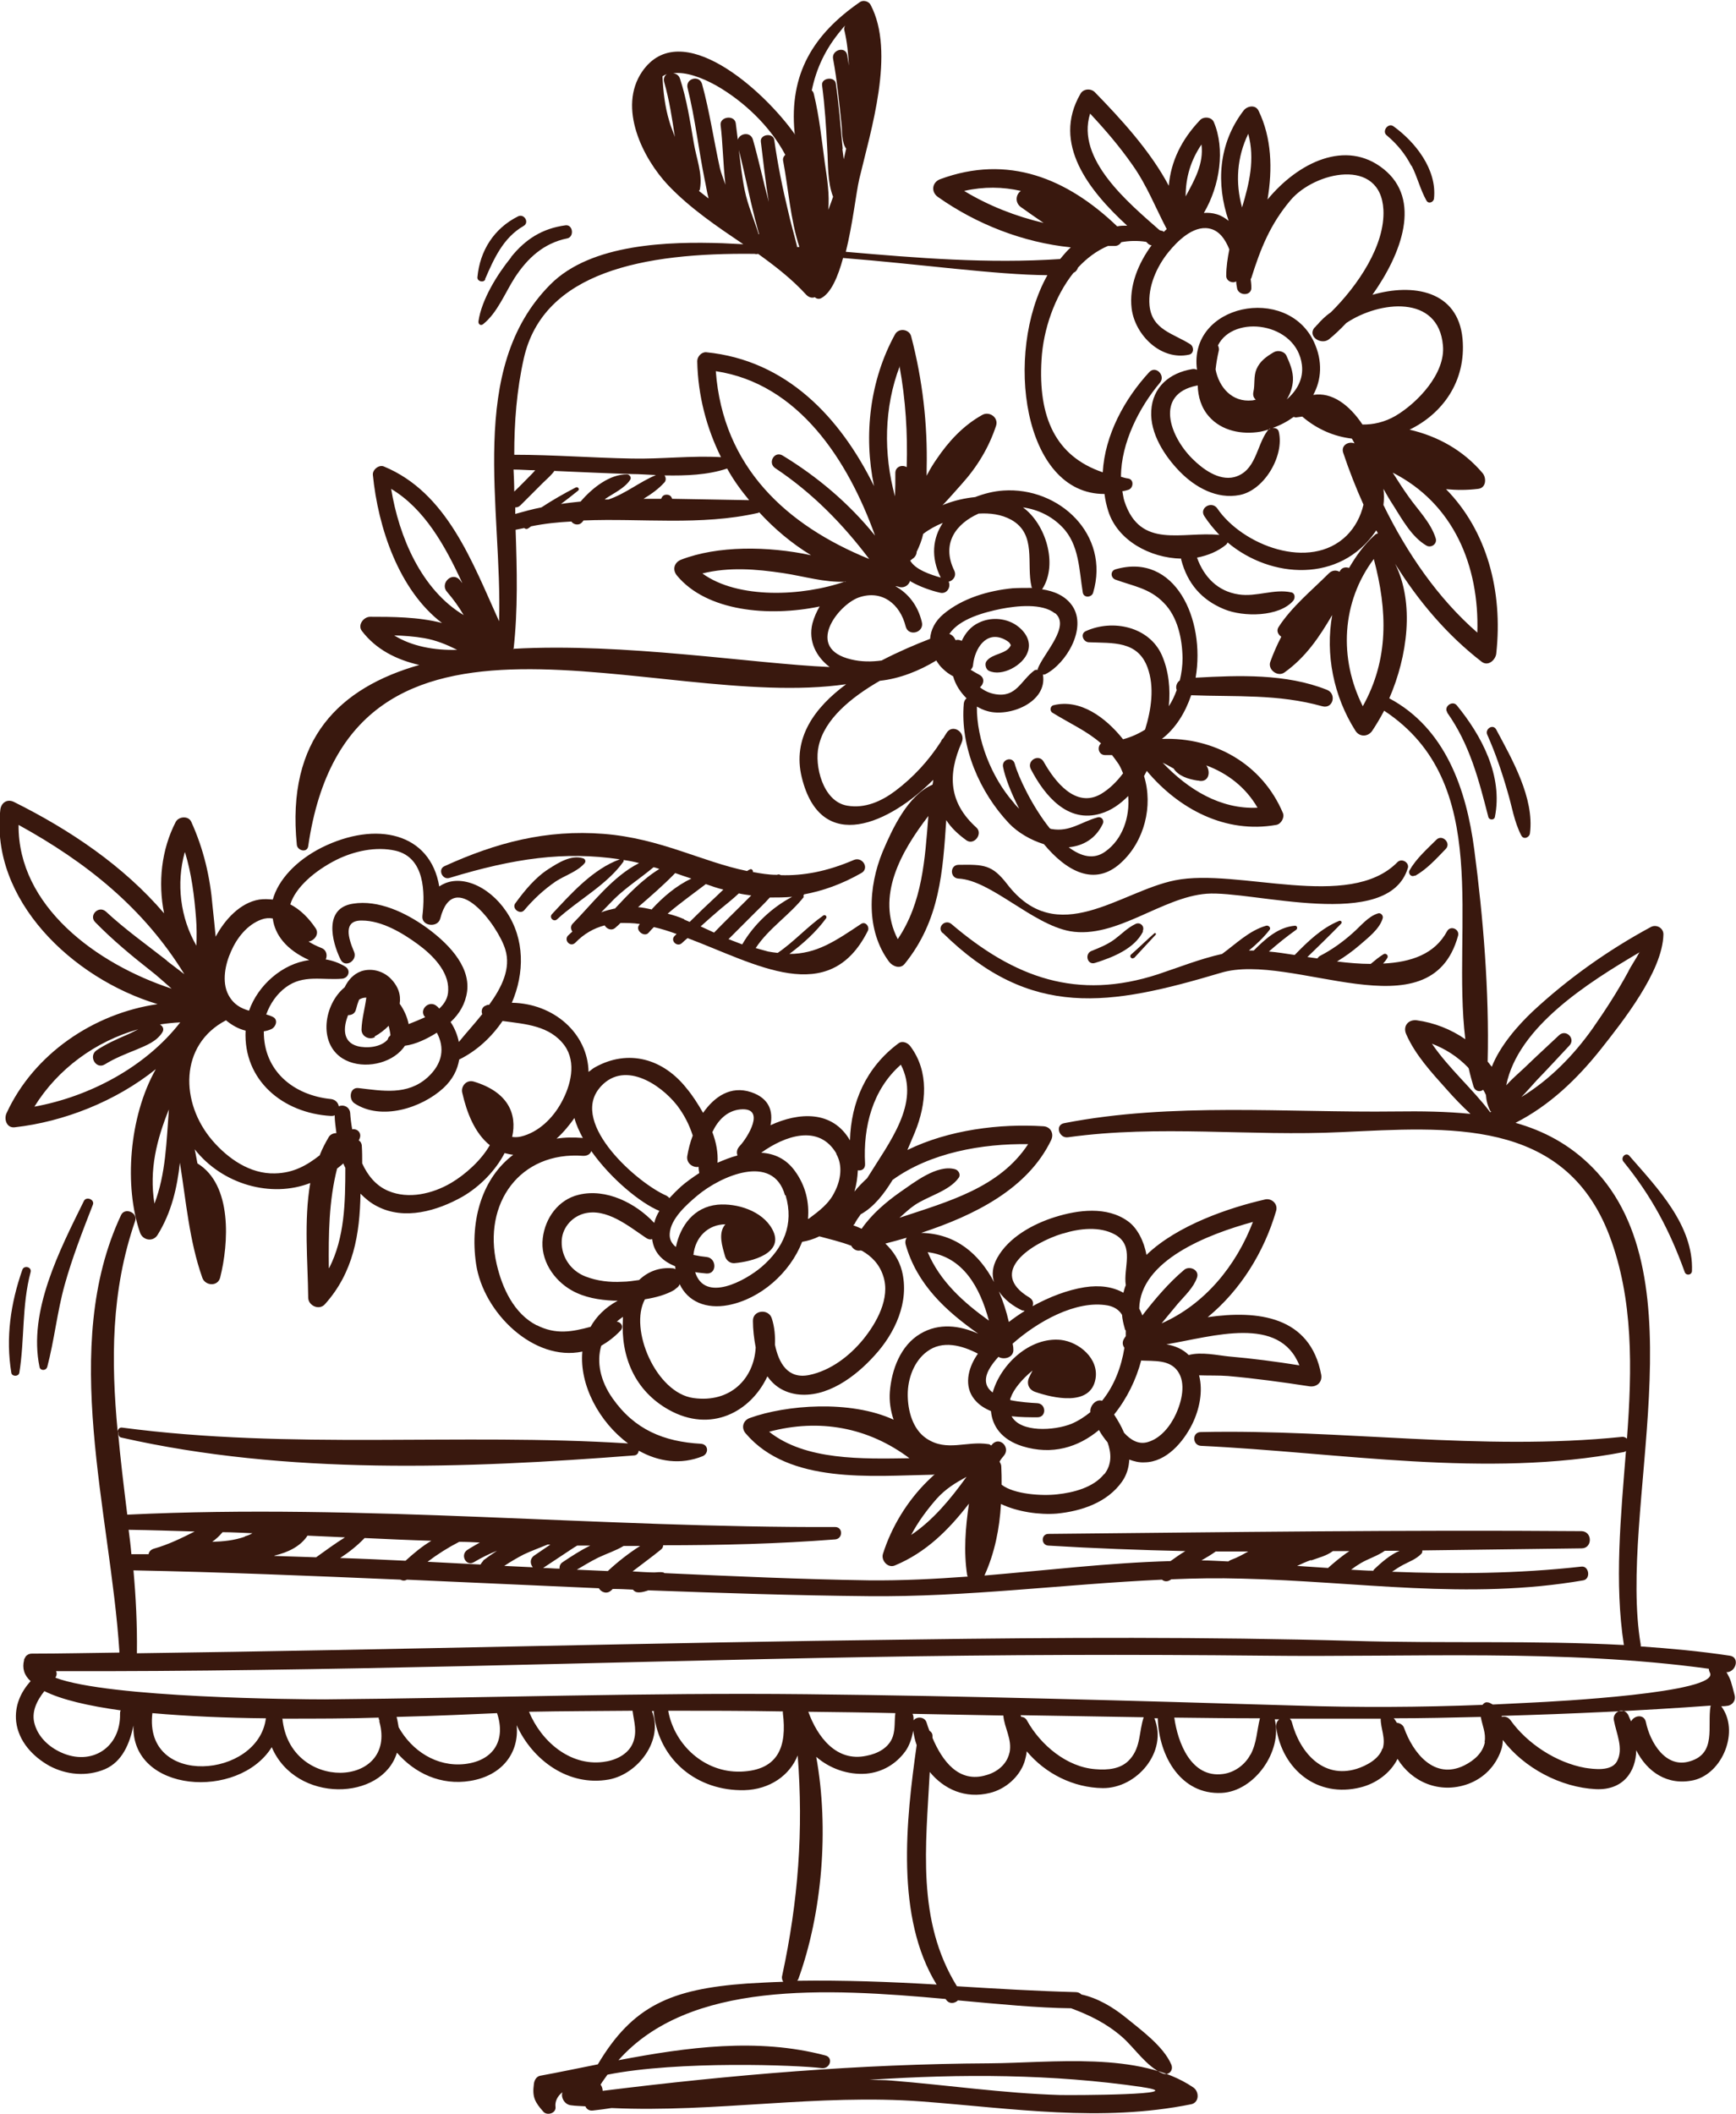 <?xml version="1.0" encoding="UTF-8"?>
<svg id="_Слой_1" data-name="Слой 1" xmlns="http://www.w3.org/2000/svg" viewBox="0 0 50.47 61.46">
  <defs>
    <style>
      .cls-1 {
        fill: #39180e;
        fill-rule: evenodd;
        stroke-width: 0px;
      }
    </style>
  </defs>
  <path class="cls-1" d="m40.93,25.24c.05-.17-.18-.3-.3-.18-1.41,1.44-4.64.16-6.47.53-1.6.32-3.42,2.01-4.88.11-.44-.57-.68-.57-1.41-.56-.26,0-.26.39,0,.4.94.05,2.14,1.33,3.24,1.53,1.34.23,2.66-.99,3.97-1.09,1.33-.1,5.29,1.12,5.85-.75Z"/>
  <path class="cls-1" d="m23.35,26.07s.02-.04.02-.07c.54-.1,1.09-.29,1.67-.62.25-.14.03-.49-.22-.38-.79.34-1.48.46-2.12.44-.03-.02-.07-.03-.11-.01,0,0-.01,0-.02,0-.23,0-.46-.04-.68-.08.01-.05-.04-.1-.08-.08-.03.01-.06.03-.09.05-1.32-.27-2.52-.95-4.17-1.08-1.66-.13-3.12.25-4.63.94-.2.09-.06.41.15.34,1.87-.57,3.34-.78,4.95-.54-.78.28-1.42,1-1.97,1.59-.1.1.05.25.15.15.61-.56,1.45-1,1.93-1.68,0-.01,0-.03,0-.04.15.02.3.05.45.09-.76.38-1.37,1.19-1.93,1.76-.07.07-.06.16-.01.23-.04.04-.09.08-.13.12-.12.14.07.34.21.21.26-.27.55-.43.86-.51.06.11.21.17.32.06.05-.04.1-.09.14-.13.18,0,.37,0,.56.03,0,0-.01.02-.02.03-.12.16.16.37.28.22.05-.06.1-.11.15-.16.22.05.44.12.66.2-.02.02-.04.04-.06.06-.13.13.07.33.21.21.05-.05.11-.1.17-.15,1.99.75,4.11,2.04,5.24-.21.06-.12-.07-.29-.2-.2-.75.5-1.29.87-2.08.87.4-.3.78-.64,1.07-1.04.03-.05-.03-.11-.08-.08-.47.33-.86.77-1.33,1.09,0,0,0,0,0,0-.09-.01-.18-.02-.28-.04-.12-.03-.24-.07-.36-.1.38-.58.98-.95,1.41-1.5Zm-5.48.34c-.13.03-.26.06-.39.11.13-.13.25-.26.38-.39.35-.34.77-.61,1.14-.92.06.01.11.03.17.05-.49.3-.91.74-1.3,1.16Zm1.09.03c-.14-.03-.27-.06-.41-.07.37-.32.74-.64,1.08-.99.15.05.31.11.47.16-.43.2-.82.53-1.15.89Zm.93.28c-.16-.07-.32-.12-.48-.16.35-.3.73-.57,1.11-.86.17.06.34.12.51.16-.07.07-.15.14-.22.21-.26.24-.51.48-.76.73-.05-.02-.11-.05-.16-.07Zm.48.21c.19-.17.39-.35.58-.51.17-.14.36-.29.53-.45.12.03.24.04.36.06-.05.05-.1.1-.16.16-.31.31-.62.61-.92.92-.13-.06-.26-.12-.39-.18Zm1.2.52c-.13-.05-.26-.1-.39-.15.24-.24.48-.48.72-.72.16-.16.33-.32.48-.49.22,0,.43,0,.65-.02-.59.31-1.12.81-1.45,1.38Z"/>
  <path class="cls-1" d="m27.41,27.12c2.56,2.52,4.86,2.12,8.08,1.16,2.08-.63,6.1,1.84,6.9-1.08.05-.19-.22-.31-.32-.13-.36.67-1.05.9-1.86.94.04-.05.09-.1.12-.16.05-.07-.04-.16-.11-.11-.13.08-.25.18-.37.28-.32,0-.65-.03-.98-.07.23-.14.44-.29.65-.47.24-.21.59-.47.68-.79.02-.08-.06-.16-.13-.14-.29.08-.52.38-.74.57-.29.26-.61.49-.96.67-.03.02-.05.04-.07.07-.1-.01-.2-.03-.29-.04.33-.32.66-.64.98-.97.04-.05-.01-.1-.06-.08-.51.21-.91.6-1.29.99-.26-.04-.51-.08-.75-.1.25-.22.51-.43.79-.63.05-.03.04-.12-.03-.12-.49.04-.86.38-1.2.72-.05,0-.1,0-.14,0,.22-.18.43-.38.6-.6.05-.06-.03-.14-.1-.12-.49.14-.87.52-1.28.82-.63.14-1.26.39-1.86.59-2.36.77-4.18.1-6.01-1.46-.18-.15-.43.09-.26.26Z"/>
  <path class="cls-1" d="m41.14,25.46c.34-.19.62-.5.89-.78.17-.17-.1-.44-.27-.27-.27.27-.59.55-.78.89-.05.1.05.21.15.15Z"/>
  <path class="cls-1" d="m50.21,48.61c.27-.02.37-.44.08-.48-.86-.13-1.73-.21-2.59-.27,0-.02,0-.03,0-.05-.67-3.94,1.77-10.66-1.4-13.87-.67-.68-1.43-1.07-2.24-1.3.98-.5,1.78-1.26,2.48-2.14.64-.81,1.8-2.27,1.82-3.34,0-.19-.21-.3-.37-.21-1.24.67-2.41,1.5-3.44,2.46-.41.39-.93.97-1.18,1.6-.04-.05-.08-.1-.12-.15.05-2.03-.13-4.2-.39-6.17-.23-1.75-.84-3.52-2.47-4.39.53-1.22.74-2.77.17-3.91.68,1.09,1.51,2.07,2.52,2.85.19.14.4-.06.42-.24.2-1.83-.28-3.58-1.46-4.78.31.03.62.03.94-.01.23-.03.24-.32.12-.46-.56-.66-1.3-1.07-2.12-1.26.95-.46,1.65-1.4,1.54-2.64-.13-1.41-1.45-1.62-2.62-1.28.85-1.2,1.44-2.77.32-3.66-1.09-.87-2.48-.19-3.37.89.15-.89.12-1.8-.26-2.58-.09-.19-.34-.14-.44,0-.73.96-.8,2.12-.43,3.2-.1-.08-.21-.15-.34-.19-.13-.04-.26-.05-.38-.04.47-.8.62-1.86.29-2.64-.07-.16-.31-.17-.41-.05-.53.56-.84,1.19-.9,1.9-.54-1.02-1.41-1.96-2.15-2.72-.12-.12-.34-.1-.42.05-.84,1.45.26,2.82,1.36,3.83-.1,0-.2,0-.29.02-1.46-1.4-3.18-2.1-5.15-1.37-.23.09-.27.36-.07.51,1.13.8,2.49,1.33,3.87,1.47-.11.1-.21.22-.31.34-2.09.14-4.16-.03-6.23-.21.2-.8.3-1.72.39-2.11.33-1.4,1.06-3.69.33-5.07-.05-.1-.21-.15-.31-.08-1.36.94-2.06,2.09-1.9,3.79,0,.03.01.05.02.07,0,0,0,0,0,0-.92-1.31-3.33-3.46-4.45-1.84-.72,1.05.02,2.53.76,3.31.64.67,1.41,1.19,2.18,1.71-.2-.01-.41-.02-.61-.03-1.53-.05-3.81,0-5,1.2-2.45,2.46-1.39,6.51-1.49,9.79-.78-1.72-1.51-3.74-3.35-4.5-.14-.06-.33.09-.32.24.15,1.54.76,3.36,2.01,4.31-.69-.18-1.46-.18-2.09-.18-.19,0-.37.24-.24.41.41.54,1.01.84,1.67.99-2.31.66-3.87,2.14-3.56,5.23.02.17.3.24.33.04,1.2-8.25,10.07-3.9,15.64-4.71-.92.68-1.57,1.57-1.29,2.71.56,2.28,2.58,1.32,3.82.07,0,.05-.01.1-.02.14-.72.31-1.17,1.29-1.45,1.95-.42,1.02-.49,2.29.19,3.2.1.13.32.22.45.06,1.03-1.27,1.11-2.7,1.21-4.18.14.22.34.41.59.59.22.15.48-.19.29-.37-.8-.72-.85-1.53-.43-2.48.13-.3-.28-.56-.45-.26-.03.05-.06.09-.08.13-.03.03-.06.06-.07.1,0,0,0,0,0,0-.36.56-.8,1.04-1.33,1.44-.4.3-.88.52-1.4.43-.71-.12-.96-1.17-.83-1.73.17-.78.93-1.41,1.78-1.9.57-.06,1.15-.29,1.64-.59.05.08.11.17.19.24.09.09.19.16.3.22.07.25.21.46.39.64-.04.03-.07.08-.08.15-.11,1.27.46,2.58,1.32,3.49.25.26.62.48,1.01.6.65.78,1.47,1.25,2.24.54.68-.62.94-1.65.67-2.52.03-.05.05-.1.08-.15.93,1.11,2.29,1.83,3.76,1.57.14-.02.25-.21.2-.34-.6-1.43-2-2.22-3.52-2.16.41-.32.68-.77.85-1.27,1.3.05,2.52-.04,3.81.32.32.09.43-.37.13-.48-1.18-.47-2.55-.42-3.81-.35.29-1.7-.6-3.65-2.33-3.15-.16.05-.14.25,0,.3.52.19.99.25,1.4.67.41.41.54,1.05.55,1.61,0,.22-.03.44-.08.65-.09.06-.13.18-.09.28-.06.16-.13.32-.23.47.05-.5,0-1.02-.2-1.48-.37-.84-1.44-1.06-2.22-.7-.16.08-.07.31.09.32.7.03,1.42-.05,1.71.73.21.57.11,1.23-.07,1.81-.19.12-.41.22-.64.28-.51-.64-1.25-1.18-2.02-.99-.1.02-.12.17-.03.22.52.32,1,.53,1.41.89-.12.1-.08.33.11.34.07,0,.14,0,.21,0,.06.08.13.17.19.26.05.08.09.17.13.27-.18.24-.39.45-.64.6-.74.43-1.35-.37-1.67-.94-.14-.24-.5-.03-.37.22.4.77,1.07,1.58,2.03,1.29.31-.09.57-.28.8-.51.05.61-.16,1.25-.66,1.61-.34.25-.71.15-1.07-.12.41-.04.78-.24.99-.68.05-.1-.03-.22-.15-.19-.47.13-.81.43-1.33.34-.02,0-.04-.01-.06-.02-.52-.65-.92-1.51-1.02-1.88-.06-.22-.38-.13-.34.09.06.31.23.75.47,1.22-.06-.06-.12-.12-.17-.19-.63-.72-1.07-1.81-1.06-2.78.09.05.19.1.3.13.63.19,1.76-.25,1.62-1.06.02,0,.05,0,.07-.01.6-.3,1.22-1.33.79-1.98-.2-.3-.54-.44-.89-.49,0,0,.01,0,.02-.02.45-.72.09-1.88-.57-2.36.43.06.83.25,1.14.57.5.51.49,1.25.6,1.91.03.16.26.14.3,0,.5-1.69-.99-3.08-2.61-2.97-.29.02-.56.09-.82.19-.3.03-.6.1-.86.2-.03.01-.06.02-.09.04.2-.21.39-.43.56-.62.45-.5.79-1.06,1-1.7.07-.24-.2-.42-.4-.31-.56.31-.99.78-1.34,1.3-.09.13-.19.29-.28.47,0-.07,0-.14,0-.2.03-1.3-.12-2.59-.45-3.85-.05-.21-.36-.26-.47-.06-.73,1.33-.92,2.92-.61,4.41-.98-1.99-2.54-3.66-4.88-3.89-.14-.01-.26.13-.26.26.02,1,.27,1.94.69,2.79-.85-.05-1.75.06-2.6.04-1.14-.02-2.27-.11-3.41-.11,0-.94.07-1.88.28-2.81.57-2.5,3.46-3.07,6.71-3.03.03.01.06.01.1,0,.5.36.98.73,1.4,1.19.08.08.17.1.25.07.05.05.12.06.18.03.29-.15.49-.62.64-1.17,2.26.18,4.45.49,5.94.5-1.27,2.27-.71,6.37,1.66,6.36.02.17.06.34.11.5.27.85,1.21,1.36,2.12,1.38,0,0,0,.02,0,.03.18.69.59,1.17,1.25,1.44.55.23,1.6.23,2.01-.25.06-.08.05-.22-.06-.24-.5-.11-1.01.14-1.53.06-.61-.09-1.01-.51-1.21-1.07.31-.06.61-.18.85-.38.02-.02.03-.04.04-.06,1.26,1.06,3.27,1.18,4.3-.32,0-.01.01-.02.02-.03.02.03.04.06.05.09-.04,0-.07.02-.1.05-.31.28-.54.61-.74.95-.09-.03-.2-.02-.26.08,0,.01-.01.02-.02.03-.09-.05-.21-.05-.31.05-.49.49-1.08.97-1.46,1.56-.07.11-.01.22.08.28-.12.23-.23.48-.32.73-.08.22.21.45.41.31.63-.45,1.02-1.04,1.39-1.67-.2,1.13.03,2.35.68,3.37.12.18.36.17.48,0,.12-.18.24-.38.35-.59,3.19,2.1,1.96,6.24,2.36,9.55-.42-.29-.9-.48-1.41-.55-.25-.03-.41.17-.31.4.26.6.74,1.12,1.17,1.6.22.25.45.49.7.72-.7-.07-1.43-.08-2.17-.07-3.17.04-6.52-.27-9.64.34-.28.05-.15.45.11.41,2.66-.37,5.29-.02,7.96-.15,3.06-.14,6.47-.44,7.78,3.01.7,1.85.66,3.87.51,5.9-.04-.03-.09-.06-.15-.05-4.11.42-8.13-.23-12.24-.14-.26,0-.25.38,0,.4,4.03.19,8.3.95,12.3.18.02,0,.04-.02.06-.03-.15,1.91-.34,3.83-.06,5.64-2.61-.14-5.24-.04-7.86-.12-4.28-.12-8.56-.1-12.84-.04-7.51.09-15.02.3-22.53.4,0-.01,0-.02,0-.03.01-.8-.03-1.59-.1-2.38,2.58.05,5.17.16,7.76.27.06.03.12.04.19,0,1.86.08,3.72.17,5.58.25.07.12.24.18.36.06.01-.01.03-.02.04-.04.2,0,.4.01.59.02.04.05.09.08.17.08.1,0,.19-.03.28-.06,2.14.08,4.27.15,6.4.17,2.85.03,5.69-.35,8.53-.48.06.05.15.07.24.01.01,0,.02-.01.03-.02.69-.03,1.37-.04,2.06-.02,3.37.08,6.56.63,9.92.05.22-.04.17-.42-.05-.4-1.87.21-3.69.22-5.51.15.1-.07.21-.14.32-.2.19-.1.37-.16.53-.32.03-.03.03-.07.03-.1,1.55-.02,3.09-.04,4.63-.06.32,0,.32-.49,0-.5-5.16-.04-10.34.03-15.5.08-.22,0-.22.33,0,.34,1.32.08,2.65.13,3.98.16-.15.09-.29.19-.43.29-1.81.05-3.61.27-5.41.42.3-.66.44-1.37.48-2.08.48.23,1.12.32,1.62.28.72-.07,1.47-.32,1.9-.93.14-.2.2-.42.21-.64.14.05.28.09.45.08.63-.01,1.12-.59,1.38-1.11.21-.43.32-.95.2-1.42.29.01.58,0,.84.02.79.07,1.59.18,2.37.3.21.03.38-.12.34-.34-.32-1.7-1.84-1.88-3.3-1.67.95-.78,1.64-1.89,1.99-3.09.06-.21-.14-.38-.33-.33-1.01.23-2.54.74-3.44,1.61-.07-.4-.27-.79-.54-.98-.61-.44-1.45-.33-2.12-.12-.64.2-1.35.59-1.68,1.19-.14.25-.16.49-.09.7-.43-.81-1.1-1.41-2.12-1.43,1.55-.51,3.1-1.28,3.78-2.7.09-.19-.02-.39-.23-.4-1.26-.08-2.74.1-3.95.69.08-.18.15-.36.22-.52.33-.81.42-1.75-.13-2.49-.07-.1-.23-.18-.35-.09-.94.7-1.38,1.71-1.41,2.82-.51-.88-1.49-.82-2.31-.44.08-.4-.03-.78-.56-.96-.6-.2-1.07.13-1.4.6-.15-.26-.31-.51-.47-.7-.68-.87-1.7-1.17-2.68-.62-.07.04-.12.09-.18.13-.02-1.11-1-1.99-2.23-2.01.37-.86.38-1.85-.16-2.65-.51-.76-1.38-1.13-1.95-.73-.26-1.56-1.83-1.92-3.42-1.13-.75.38-1.26.94-1.42,1.51-.12-.01-.25-.02-.39,0-.56.09-1.01.59-1.27,1.08-.03-.31-.06-.61-.09-.88-.07-.85-.26-1.67-.62-2.46-.08-.18-.36-.16-.45,0-.42.81-.52,1.77-.34,2.66-1.18-1.38-2.74-2.43-4.37-3.24-.19-.09-.36.02-.39.22-.3,2.62,2.08,4.91,4.57,5.66-1.86.27-3.6,1.45-4.39,3.17-.08.17,0,.44.24.41,1.42-.16,2.93-.75,4.1-1.69-.79,1.4-.92,3.42-.46,4.75.08.23.38.28.51.07.41-.66.57-1.38.65-2.1.18,1.12.27,2.26.65,3.34.08.24.45.27.52,0,.25-.99.36-2.7-.66-3.32-.03-.14-.05-.28-.08-.41,0,0,0,0,0,0,.81,1.03,2.23,1.42,3.36.98-.19,1.09-.07,2.3-.06,3.33,0,.23.31.38.48.2.84-.93,1.02-2.05,1.04-3.22.14.14.29.27.49.37.79.41,1.74.13,2.47-.28.52-.3.97-.77,1.23-1.27.08.02.16.04.25.05-.88.66-1.27,1.87-1.08,3.17.21,1.43,1.69,2.85,3.09,2.55-.09.97.49,2.05,1.33,2.67-4.92-.31-9.79.19-14.71-.46-.08-.01-.12.05-.13.11-.19-2.04-.2-4.07.51-6.12.08-.24-.3-.4-.41-.17-1.8,3.83-.31,8.65-.05,12.68,0,.01,0,.02,0,.04-.85.01-1.69.03-2.54.03-.09,0-.15.04-.19.09,0,.01-.01.03-.02.04,0,.01-.02.03-.02.04,0,0,0,.01,0,.02-.06.23,0,.44.19.61-.29.32-.47.72-.42,1.18.07.57.48,1.01.96,1.28.5.27,1.1.32,1.62.1.51-.22.72-.75.83-1.27-.07,1.95,3.05,2.18,4.02.63.7,1.64,3.21,1.57,3.64.16.52.6,1.28.96,2.13.82.93-.15,1.43-.82,1.35-1.62.46,1.02,1.51,1.79,2.68,1.58.86-.16,1.6-1.16,1.25-1.99.02,0,.04,0,.06,0,0,.02-.01.05,0,.08.16,1.36,1.27,2.25,2.63,2.22.74-.02,1.32-.43,1.55-1.01.17,2.17.02,4.22-.45,6.4-.02.07,0,.13.03.18-.35.01-.7.03-1.05.05-2.22.16-3.33.65-4.34,2.35-.56.11-1.12.23-1.67.33-.12.02-.18.14-.19.25-.05.37.03.52.28.8.11.12.37.04.35-.14-.02-.16.05-.31.2-.43-.05.15.06.36.25.38.14.02.28.02.42.03.03.08.11.14.23.12.17-.02.35-.04.53-.07,3.01.14,6.01-.42,9.03-.19,2.63.2,5.2.61,7.82.08.24-.05.24-.37.06-.49-1.56-1.06-4.14-.71-5.91-.7-3.81.02-7.48.33-11.26.8,0-.06-.02-.13-.06-.18.06-.1.13-.19.2-.29,2.05-.41,5.53-.28,6.23-.19.24.03.35-.31.1-.37-1.97-.52-4.01-.24-6.01.14,2.05-2.31,6.01-2.1,9.51-1.78.01.01.02.03.03.04.1.12.25.08.33,0,1.2.11,2.32.22,3.29.23.56.21,1.03.44,1.49.84.37.33.7.85,1.16,1.05.18.08.34-.08.26-.26-.23-.53-.88-1-1.32-1.36-.37-.3-.82-.57-1.29-.67-.04-.04-.09-.07-.17-.07-1.15-.03-2.3-.1-3.45-.17-1.18-1.91-.9-4.09-.79-6.23.41.5,1.03.79,1.75.61.45-.11.85-.46,1-.89.03-.1.06-.21.07-.32.54.65,1.36,1.06,2.21,1.07.99.01,1.9-1.06,1.5-2.03.03,0,.06,0,.1,0,0,.01,0,.02,0,.03.04,1.06.66,2.2,1.86,2.14.95-.05,1.77-1.21,1.54-2.14.04,0,.09,0,.13,0-.06.05-.1.13-.09.23.18,1.24,1.2,2.06,2.45,1.75.45-.11.87-.41,1.08-.83.41.67,1.22,1.03,2.05.73.46-.17.8-.52.96-.98.03-.08.05-.19.05-.3.62.82,1.69,1.38,2.7,1.43.8.04,1.17-.51,1.18-1.13.31.62.9,1.04,1.67.87.85-.2,1.34-1.44.8-2.15.05,0,.11,0,.16-.01.16-.01.27-.15.23-.31-.11-.42-.1-.42-.24-.68ZM28.03,5.55c.58-.13,1.12-.12,1.65,0-.15.1-.18.34,0,.47.21.15.44.31.66.46-.81-.19-1.6-.5-2.31-.93Zm-16.57,12.92c.29.01.58.03.87.08.35.06.66.19.96.34-.65.02-1.32-.1-1.83-.42Zm-.09-4.26c.97.58,1.57,1.65,2.07,2.74-.03-.03-.05-.07-.08-.1-.23-.24-.58.12-.36.36.18.21.34.43.48.67-1.22-.73-1.88-2.26-2.11-3.68Zm14.73,13.09c-.64-1.24.09-2.54.89-3.58-.1,1.26-.17,2.51-.89,3.58Zm8.02-4.96c.14.22.43.31.69.35,0,0,0,0,0,0h0s.05,0,.07.01c.27.03.32-.27.19-.45.62.23,1.15.64,1.49,1.23-1.08.05-2.02-.53-2.76-1.31.1.05.2.1.3.16Zm-19.19-3.46c.13-1.15.1-2.32.06-3.48.08-.02.17-.03.25-.05.04.03.08.04.13,0,.02-.01.04-.03.07-.05.39-.08.78-.12,1.17-.14.07.1.24.13.33,0,0,0,.02-.02.02-.03,1.7-.07,3.41.16,5.08-.22.01,0,.02-.01.03-.02.44.48.95.91,1.51,1.25-1.26-.27-2.72-.28-3.78.13-.2.08-.26.29-.12.46.86,1.04,2.66,1.21,4.15.9-.09.15-.16.31-.21.49-.13.53.12.98.5,1.27-2.27-.1-5.97-.71-9.2-.53Zm9.65-1.98c-1.25.44-3.13.52-4.16-.23.77-.19,1.55-.13,2.35-.01.6.09,1.21.28,1.82.25Zm6.09.92c.47.38-.33,1.17-.5,1.62,0,.01,0,.02,0,.03-.04,0-.07,0-.1.02-.4.3-.52.79-1.13.69-.18-.03-.32-.1-.45-.2.11-.09.15-.27-.01-.36-.09-.05-.18-.1-.26-.15.04-.04.07-.09.07-.15.05-.46.37-.99.9-.74.06.03.14.08.16.11.04.06.04.07.03.08-.12.25-.53.22-.7.45-.06.08-.02.24.07.28.38.18,1-.16,1.13-.55.12-.33-.1-.63-.37-.8-.31-.19-.72-.21-1.05-.05-.24.11-.4.31-.5.53-.06-.03-.12-.04-.18-.02-.03-.08-.1-.16-.18-.18.29-.44,1.01-.63,1.5-.73.46-.09,1.2-.17,1.57.13Zm-4.15-1.57c.07-.04.13-.12.13-.21.08-.16.15-.34.19-.52.17-.13.37-.24.57-.32-.29.44-.36.99-.06,1.59-.28-.08-.75-.23-.89-.5.02,0,.04-.02.06-.04Zm-.05.65c.28.16.6.27.86.33.21.05.32-.18.25-.32.13-.03.24-.17.16-.33-.38-.79.06-1.36.71-1.65.33-.02.66.02.95.18.75.42.43,1.28.59,1.95,0,.01.01.02.02.03-.2,0-.4,0-.57.01-.71.07-1.46.29-2.01.75-.25.21-.37.46-.39.72-.44.17-.93.38-1.41.63-.29.04-.59.04-.88-.03-1.37-.32-.39-1.58.21-1.8.68-.24,1.21.19,1.37.84.08.31.55.18.47-.13-.12-.5-.41-.84-.77-1.04.05,0,.1.02.14.03.15.02.26-.08.29-.19Zm-.32-6.26c.18.98.24,1.96.21,2.94-.13-.08-.33-.02-.33.17,0,.23,0,.45-.01.68-.34-1.24-.32-2.59.14-3.79Zm-5.34.15c2.4.36,3.84,2.58,4.63,4.78-.75-.93-1.67-1.71-2.69-2.33-.24-.14-.44.22-.21.37,1.08.72,1.96,1.62,2.73,2.64-2.41-.98-4.25-2.67-4.46-5.46Zm-1.48,3.03c.62.01,1.24-.01,1.81-.2.18.33.4.63.64.92-.73-.01-1.48-.03-2.24-.04-.02-.07-.07-.12-.16-.12s-.13.05-.16.12c-.17,0-.34,0-.51,0,.23-.14.44-.29.61-.48.05-.06.04-.14,0-.2Zm-3.21-.13c.75.03,1.49.07,2.24.09.23,0,.47.02.71.03-.48.2-.88.54-1.38.71-.04,0-.07,0-.11,0,0,0,.01,0,.02-.02.25-.17.55-.3.72-.55.05-.07-.02-.16-.09-.16-.49-.01-1,.38-1.35.79-.19.02-.38.04-.57.07.17-.13.33-.25.5-.39.05-.04-.01-.12-.07-.09-.35.18-.68.37-1,.58-.26.05-.51.12-.76.19,0-.06,0-.13,0-.19.05,0,.1-.01.15-.06.22-.22.43-.43.65-.65.12-.12.26-.23.35-.37Zm-.56-.02s-.06.07-.09.1c-.17.17-.34.35-.52.52,0-.21-.01-.43-.02-.64.21,0,.42.02.63.02Zm3.9-10.14c-.13-.43-.18-.87-.2-1.31.04-.03.09-.05.13-.07-.07.05-.11.13-.08.24.15.52.23,1.06.31,1.59-.05-.15-.12-.3-.16-.45Zm2.59,3.26c-.13-.42-.31-.82-.4-1.26-.08-.39-.12-.78-.17-1.17.17.67.3,1.34.47,2.01.04.13.07.28.12.44-.01,0-.02-.01-.03-.02Zm1.12.36c-.08-.33-.18-.66-.25-.98-.17-.7-.31-1.39-.41-2.1-.03-.22-.42-.17-.39.05.07.55.13,1.15.23,1.75-.16-.6-.29-1.21-.46-1.81-.07-.24-.38-.19-.44,0-.02-.16-.04-.32-.06-.48-.04-.25-.47-.19-.44.06.06.46.07,1.1.14,1.73-.06-.18-.13-.35-.16-.48-.18-.82-.3-1.65-.52-2.45-.08-.27-.49-.16-.42.12.22.88.32,1.79.5,2.68.03.13.06.33.11.53-.09-.07-.19-.15-.28-.22.02-.02.03-.04.03-.06.08-.45-.11-.9-.18-1.34-.11-.63-.2-1.25-.4-1.86-.03-.1-.11-.15-.2-.16.36-.05.83.12,1.26.36.8.46,1.56,1.18,2,2.01-.05.05-.08.11-.06.19.15.79.21,1.7.47,2.49-.02,0-.05,0-.07,0Zm1.33-2.82c-.06-.63-.11-1.27-.2-1.9-.03-.22-.43-.17-.4.05.08.61.12,1.23.15,1.84.03.46,0,.96.17,1.4-.04.12-.09.25-.14.38.04-.45-.03-.89-.1-1.36-.09-.67-.16-1.35-.32-2.01-.01-.04-.03-.08-.06-.1.13-.63.39-1.2.85-1.75.04-.05.08-.1.12-.14-.02.04-.04.09-.02.15.08.34.11.67.13,1.02-.02-.1-.03-.21-.05-.31-.05-.27-.46-.15-.41.11.12.65.18,1.3.25,1.96.01.11,0,.49.13.65-.02.1-.05.21-.07.31-.01-.1-.03-.2-.04-.3Zm11.79-.44c.2.74.03,1.44-.18,2.14-.2-.72-.15-1.46.18-2.14Zm-1.36.31c.07.56-.2,1.03-.46,1.51,0-.56.15-1.05.46-1.51Zm-3.24-.9c.44.47.86.96,1.23,1.49.42.59.67,1.24,1,1.87-.03.03-.06.05-.08.08-.02-.01-.03-.02-.05-.03-.03,0-.05-.01-.08-.02-.91-.8-2.43-2.06-2.02-3.38Zm7.92,9.04c-.38-.57-.89-.95-1.43-.86.24-.44.28-.98.02-1.54-.78-1.68-3.66-1.1-3.4.81-.04-.02-.09-.03-.14-.02-.66.11-1.15.52-1.19,1.21-.04.66.39,1.32.83,1.77.45.46,1.08.81,1.74.68.72-.14,1.3-1.14,1.14-1.83-.02-.1-.1-.12-.18-.12.23-.08.43-.19.61-.32.03.01.06.02.1.01.05-.01.1-.01.15-.02.43.37.93.58,1.44.64.03.04.05.09.08.14-.17-.07-.4.05-.33.27.17.51.37,1.02.59,1.51-.08.34-.24.65-.49.9-1.07,1.05-3.04.27-3.76-.79-.16-.23-.53-.02-.38.22.13.2.28.38.44.55-1.08-.11-2.3.43-2.76-.98-.03-.09-.04-.19-.06-.29.06-.01.11-.02.17-.04.15-.04.18-.3,0-.33-.08-.01-.14-.03-.21-.05,0-.99.54-2.03,1.13-2.73.18-.21-.12-.52-.31-.31-.72.78-1.29,1.83-1.35,2.91-1.38-.47-1.88-1.61-1.78-3.27.05-.88.38-1.84.93-2.53.07-.03.11-.09.13-.15.25-.27.54-.49.87-.63.07,0,.13,0,.2,0,.09,0,.15-.05.19-.11.22-.04.46-.05.72-.01.02.02.04.03.05.05.04.03.07.05.11.05-.39.53-.66,1.19-.58,1.84.1.78.86,1.52,1.67,1.34.14-.03.15-.22.04-.3-.5-.32-1.12-.42-1.19-1.13-.05-.55.21-1.13.55-1.55.26-.32.71-.77,1.17-.69.3.05.48.31.6.61-.05.25-.09.51-.09.77,0,.15.18.23.29.16,0,.06.01.12.02.17.02.26.44.27.42,0,0-.08-.01-.16-.02-.24,0-.01.02-.01.02-.03.27-.86.55-1.56,1.14-2.26.7-.83,2.62-1.26,2.7.28.05,1.03-.74,2.2-1.53,2.98-.16.11-.29.24-.4.37-.01,0-.02.02-.03.03,0,0,0,0,0,0-.01.02-.03.03-.05.05-.2.26.21.51.43.33.15-.12.32-.28.5-.47.97-.65,2.68-.83,2.81.65.08.82-.75,1.68-1.38,2.05-.31.18-.65.26-.98.25Zm-2.21-2c-.06-.13-.25-.17-.37-.1-.22.13-.4.26-.5.49-.09.21-.04.44-.09.66-.02.09,0,.17.07.23-.03,0-.07.02-.11.02-.58.06-.96-.38-1.06-.9.02-.18.05-.36.09-.53.02-.07,0-.12-.02-.17.45-.91,2.29-.67,2.44.57.05.41-.15.75-.44,1,.1-.16.17-.35.18-.56.01-.25-.09-.49-.19-.71Zm-.48,2.12s-.05.03-.07.06c-.33.45-.33,1.18-.97,1.35-.45.11-.92-.24-1.21-.53-.66-.65-1.11-1.88.12-2.13.01,0,.02,0,.03-.01.01.33.1.65.33.91.37.42.96.53,1.49.44.1-.02.2-.05.29-.08Zm2.7,8.07c-.7-1.39-.62-3.03.32-4.28.4,1.5.44,2.92-.32,4.28Zm.6-6.32c.09.16.18.32.28.47.26.41.54.93.97,1.18.14.08.32-.05.27-.21-.14-.46-.53-.84-.8-1.23-.16-.22-.3-.45-.45-.68,1.77.9,2.52,2.71,2.46,4.65-1.15-1-2.05-2.32-2.73-3.71.02-.15.02-.31,0-.48Zm3.11,18.13c-.52-.69-1.21-1.28-1.7-2,.39.15.74.37,1.05.69,0,0,.01.02.02.03.04.18.09.36.14.53.05.14.19.16.28.09.03.05.06.1.08.15.01.16.05.32.13.47,0,.01.02.01.03.02-.01,0-.03,0-.04.02Zm4.34-4.67c-.11.21-.26.42-.34.59-.31.57-.66,1.11-1.03,1.64-.56.79-1.25,1.49-2.07,1.99.16-.16.31-.34.45-.49.32-.33.64-.68.95-1.01.18-.2-.1-.48-.3-.3-.34.32-.68.63-1.01.95-.17.16-.36.32-.53.51.34-1.7,2.37-2.98,3.88-3.87Zm-8.11,17.77c.22-.13.49-.21.7-.36.14,0,.29,0,.43,0-.28.12-.53.34-.73.53-.02.02-.03.03-.03.05-.22,0-.43-.02-.65-.03.09-.07.18-.13.28-.19Zm-1.44-.08c.22-.08.44-.13.63-.27.16,0,.32,0,.48,0-.23.15-.44.33-.61.48,0,0,0,.01-.01.01-.3-.02-.6-.04-.9-.06.13-.06.26-.12.4-.17Zm-2.77-.26c.31,0,.63,0,.94,0-.16.09-.32.18-.49.24-.03.01-.06.03-.09.05-.26-.01-.52-.03-.78-.03.14-.08.29-.17.43-.27Zm-2.15,15.57c1.56.23-2.09.24-2.4.23-1.63-.05-3.27-.29-4.89-.42-.21-.02-.42-.01-.63-.02,2.66-.18,5.33-.17,7.93.21Zm-28.73-15.65c-.09.03-.14.09-.15.16-.17,0-.33,0-.5,0-.02-.24-.05-.47-.08-.71.64.01,1.28.03,1.92.05-.38.19-.76.38-1.19.5Zm2.65-.35c-.31.11-.63.14-.95.15.11-.08.21-.17.3-.28.29,0,.58.02.87.03-.07.04-.14.07-.22.09Zm.86.55c.39-.09.76-.27.96-.58.36.02.73.03,1.09.05-.29.18-.56.38-.84.58-.4-.01-.81-.03-1.21-.04Zm3.81.15c-.63-.03-1.27-.06-1.9-.08.26-.17.5-.36.71-.58.65.03,1.29.06,1.94.08-.27.16-.52.37-.75.58Zm2.26,0s-.06.07-.08.11c-.51-.03-1.03-.05-1.54-.08.29-.22.59-.41.92-.58.2,0,.4.01.6.02-.12.07-.25.14-.37.22-.21.15-.02.49.2.35.22-.13.44-.24.67-.33-.14.09-.28.19-.4.28Zm1.44.19c-.28-.01-.55-.03-.83-.04.18-.12.37-.23.56-.33.23-.11.46-.19.7-.29.03,0,.05,0,.08,0-.16.11-.31.21-.47.32-.13.09-.12.24-.04.34Zm.78.04c-.16,0-.32-.02-.48-.02.27-.18.54-.36.8-.53.06-.04.12-.08.19-.12.13,0,.25,0,.38,0-.29.14-.56.32-.8.48-.08.05-.1.13-.09.2Zm1.41.07c-.3-.01-.61-.03-.91-.04.2-.12.4-.24.62-.35.25-.12.51-.2.74-.34.16,0,.32,0,.48,0-.33.21-.65.46-.94.73Zm14.42-2.82c-.31.39-.89.54-1.37.59-.44.05-1.25,0-1.61-.28,0-.18,0-.35-.01-.53,0-.06-.03-.1-.05-.14.03-.06.08-.12.13-.18.19-.23-.12-.56-.34-.33-.01.02-.02.03-.04.04-.02-.02-.04-.04-.08-.04-.63-.1-1.2.23-1.79-.16-.41-.27-.55-.82-.55-1.28,0-.46.18-.97.56-1.25.45-.34,1.02-.18,1.48.06-.01.02-.03.04-.04.06-.25.38-.37.89-.06,1.27.13.16.29.26.48.34.04.44.31.83.91,1.02.87.27,1.63.03,2.23-.47.07.13.16.25.25.36.11.31.13.63-.09.92Zm-4,.08c-.46.64-.97,1.26-1.61,1.69.2-.38.46-.73.74-1.05.27-.3.56-.47.87-.64Zm-1.66-.54c-1.37.02-3.02.07-4.08-.77,1.46-.39,2.88-.13,4.08.77Zm11.34-2.7c-.69-.11-1.37-.2-2.07-.26-.3-.03-.79-.14-1.15-.04-.17-.17-.4-.27-.65-.31,1.36-.23,3.29-.86,3.87.62Zm-1.35-4.18c-.49,1.29-1.41,2.41-2.66,2.96.16-.19.32-.39.48-.58.2-.23.45-.46.55-.75.08-.23-.23-.36-.38-.22,0,0,0,0,0,0-.44.37-.84.84-1.21,1.32-.02-.07-.06-.14-.09-.2.03-1.4,1.99-2.16,3.31-2.52Zm-3.26,4.04c.39.02.83-.03,1.07.31.25.35.11.89-.05,1.24-.16.35-.44.71-.82.82-.27.08-.5-.06-.69-.27-.08-.19-.18-.36-.29-.53.37-.46.64-1.01.79-1.58Zm-2.27-3.69c.48-.15,1.07-.22,1.52.03.58.33.23.97.31,1.47-.03.07-.05.14-.07.22-.3-.17-.68-.23-1.13-.16-.5.08-1.02.28-1.51.55.03-.08.02-.18-.09-.25-1.26-.75.1-1.6.96-1.86Zm-1.17,2.23s.04.01.06.02c-.16.1-.32.21-.46.32-.07-.31-.17-.61-.29-.89.16.24.41.43.69.56Zm-.69,1.36c.17.09.45,0,.42-.24,0-.05-.01-.1-.02-.15.71-.63,1.84-1.28,2.77-1.11.2.04.33.14.41.27.01.13.04.26.08.4,0,.03.02.04.03.06,0,.05,0,.11,0,.16-.01.02-.03.04-.04.06-.07.1-.06.2,0,.28-.09.56-.3,1.11-.65,1.54-.17-.06-.36.14-.34.33-.16.13-.34.25-.55.34-.5.2-1.48.26-1.74-.22.26.03.53.03.75.03.27,0,.26-.39,0-.41-.19-.01-.5-.03-.79-.09,0-.03,0-.06.02-.08.07-.22.32-.53.63-.78-.04.07-.07.14-.1.2-.08.17-.02.35.17.42.52.18,1.62.44,1.76-.38.1-.59-.48-1.07-1.01-1.13-.9-.09-1.75.71-1.98,1.53-.08-.06-.15-.14-.18-.24-.08-.27.14-.57.35-.8Zm-.29-1.06c-.74-.53-1.42-1.14-1.78-1.99,1.03.13,1.52,1.02,1.78,1.99Zm-3.81-4.37c.11.02.22-.04.21-.19-.06-1.08.22-2.16,1.04-2.88.58,1.12-.34,2.26-.98,3.3-.13.12-.26.25-.37.39.06-.2.09-.41.1-.62Zm-.1,1.57c.05-.11.12-.2.19-.3,0,0,.01,0,.01,0,.37-.21.66-.58.91-.99,1.09-.79,2.6-1.06,3.94-1.04-.83,1.27-2.33,1.67-3.74,2.14.14-.12.27-.25.43-.36.39-.27,1.01-.41,1.29-.8.07-.09,0-.22-.1-.25-.53-.15-1.2.39-1.61.67-.41.29-.82.64-1.11,1.06-.08-.04-.16-.07-.24-.1,0-.01.02-.02.03-.04Zm-.1.61c.05.1.15.18.28.15,0,0,0,0,0,0,.01,0,.03.01.04.01.28.16.51.39.62.74.21.64-.2,1.36-.58,1.83-.4.49-.95.91-1.57,1.04-.63.13-.89-.35-1-.88.01-.25-.01-.51-.09-.76-.09-.3-.56-.25-.55.07,0,.24.03.51.08.77-.05.91-.74,1.62-1.81,1.47-1.09-.15-1.88-2.01-1.41-2.87.31-.05.61-.13.85-.27.04-.03.07-.06.11-.09.02-.02.04-.05.05-.08.24.51.77.73,1.41.61.94-.18,1.8-.94,2.15-1.84.17-.03.34-.08.5-.16.3.08.63.16.92.27Zm-5.11.62s0,.04.01.07c-.02,0-.05-.02-.07-.02-.41-.04-.74.1-.99.34-.16.02-.32.05-.49.05-.36.02-.72-.02-1.06-.15-.45-.17-.71-.59-.7-1.01,0-.37.26-.71.64-.82.66-.18,1.31.37,1.82.71.06.04.12.05.17.03,0,0,0,0,0,0,.05.41.32.65.67.79Zm4.68-3.28c.2.34.13.77-.04,1.1-.17.36-.47.57-.76.79,0,0-.01,0-.02,0,.04-.47-.06-.95-.38-1.39-.26-.36-.61-.51-.98-.53.68-.49,1.68-.85,2.19.03Zm-2.79-1.29c.77-.07.21.83-.02,1.07-.08.09-.09.18-.06.27-.2.05-.39.13-.58.21.02-.29-.04-.6-.15-.89.16-.34.42-.62.81-.66Zm1.32,2.5c.25.84-.06,1.53-.7,2.08-.47.4-1.65,1.05-1.93.15.11.02.23.03.33.04.31.02.3-.45,0-.48-.11-.01-.24-.03-.38-.06.05-.51.42-.89.94-.89,0,0-.01,0-.02.01-.21.25-.08.64,0,.92.03.11.14.21.27.2.48-.04,1.49-.28,1.1-.99-.29-.53-1.02-.76-1.59-.71-.69.07-1.08.61-1.21,1.23-.11-.09-.19-.21-.18-.38.02-.44.5-.86.81-1.12.67-.56,2.19-1.24,2.54-.01Zm-5.43-3.1c.69-.86,1.78-.15,2.28.49.21.28.35.56.45.87-.08.21-.13.42-.16.6-.03.21.17.34.33.31,0,.06.01.12.02.18-.2.13-.38.26-.53.39-.11.1-.23.22-.34.34-.02-.03-.05-.05-.08-.07-.84-.36-2.8-2.08-1.96-3.12Zm-.46,1.43c-.27-.02-.53-.02-.77.02.2-.18.38-.4.52-.6.05.19.14.39.25.59Zm-10.23-5.43c.17-.39.47-.77.88-.92.11-.04.22-.05.33-.03.06.47.39.91,1.06,1.21-.78.1-1.49.73-1.75,1.47-.24-.07-.45-.18-.6-.46-.2-.38-.09-.9.08-1.27Zm-1.34-2.87c.19.62.27,1.27.32,1.92.02.25.02.52.01.79-.47-.81-.59-1.81-.34-2.71Zm-.89,10.21c-.16-.99.07-1.87.42-2.74-.07.93-.09,1.88-.42,2.74Zm-3.49-2.82c.68-1.1,1.78-1.9,3.02-2.25-.12.06-.23.12-.35.17-.3.13-.59.26-.86.44-.25.17-.02.57.24.41.29-.18.6-.3.92-.43.28-.12.58-.23.75-.5.06-.1.01-.18-.07-.23.2-.03.39-.05.59-.06-1.01,1.3-2.64,2.16-4.24,2.45Zm3.86-4.24c-.6-.47-1.22-.91-1.78-1.43-.21-.19-.51.11-.31.31.5.51,1.04.96,1.6,1.4.21.16.41.35.62.53-2.19-.72-4.47-2.4-4.45-4.76,1.98,1.09,3.64,2.42,4.82,4.34-.17-.13-.34-.26-.51-.39Zm4.44,5.65c-.37.29-.76.52-1.31.53-.72.02-1.36-.43-1.81-.95-.95-1.1-.97-2.79.39-3.5.17.14.36.25.57.3-.07,1.44,1.08,2.4,2.48,2.48.04,0,.08,0,.11-.02,0,.17.03.35.05.52-.08,0-.17.03-.22.11-.1.17-.19.34-.26.52Zm.26,3.28c-.01-.98,0-1.95.24-2.89.06-.05.12-.09.18-.15.02.05.04.09.06.13,0,1.01-.02,2.03-.47,2.91Zm5.33-3.81c.15-.67-.12-1.31-1.12-1.61-.21-.06-.38.14-.33.33.13.57.36,1.17.8,1.52-.25.44-.72.86-1.13,1.1-.53.31-1.23.48-1.82.23-.36-.15-.6-.45-.76-.8,0-.16,0-.33-.01-.49,0-.09-.04-.15-.09-.18,0-.01.02-.03.02-.04.08-.17-.06-.31-.21-.28-.03-.16-.05-.33-.06-.48-.02-.18-.2-.25-.33-.19-.02-.1-.09-.19-.22-.21-1.11-.11-1.97-.83-1.96-1.97.07-.01.14-.03.21-.06.14-.06.22-.28.05-.36-.06-.03-.12-.05-.19-.07.11-.31.31-.6.57-.79.51-.38,1.06-.2,1.64-.25.18-.02.26-.24.09-.35-.18-.11-.38-.18-.57-.21.05-.11.03-.27-.12-.33-.15-.06-.27-.12-.38-.19.16-.02.32-.21.21-.38-.2-.3-.45-.55-.74-.7.15-.49.7-.97,1.33-1.29.52-.26,1.16-.4,1.73-.27.85.2.86,1.21.78,1.9-.03.3.45.35.52.07.39-1.52,1.68.2,1.89.9.17.55-.1,1.1-.47,1.61-.03,0-.06,0-.09.02-.11.03-.15.15-.11.25-.23.29-.48.56-.68.81-.04-.2-.12-.4-.24-.58.26-.24.43-.53.48-.89.1-.78-.63-1.46-1.2-1.87-.59-.42-1.38-.8-2.12-.68-.85.13-.62,1.09-.36,1.62.13.27.51.03.39-.23-.16-.38-.33-.91.23-.9.58,0,1.18.36,1.63.69.41.3.9.78.88,1.33,0,.23-.11.4-.26.54-.02-.02-.04-.05-.07-.07-.22-.2-.54.11-.34.32-.16.07-.32.14-.48.2-.04-.2-.13-.41-.26-.59.04-.26-.04-.52-.29-.76-.22-.2-.53-.28-.82-.19-.23.08-.39.26-.49.47,0,0,0,0,0,0-.6.49-.78,1.62-.06,2.07.5.31,1.27.2,1.68-.21.05-.05.1-.11.13-.16.32-.04.66-.21.93-.38.23.43.18.89-.27,1.3-.59.53-1.31.39-2.01.31-.25-.03-.29.32-.12.44.78.52,1.96.14,2.59-.44.27-.25.41-.53.46-.83.51-.25.94-.65,1.26-1.12.66.09,1.37.13,1.8.71.36.5.18,1.17-.09,1.66-.25.46-.67.87-1.18.99-.09.02-.17.02-.25.01Zm-4-2.92c.15-.08.29-.19.41-.31.02.09.04.17.05.26,0,.01,0,.02-.01.03,0,0-.02.02-.03.03-.02.02-.03.05-.04.08-.2.23-.62.26-.88.19-.44-.12-.41-.55-.27-.9h0c.1,0,.2-.04.23-.17.02-.08.05-.18.09-.28.06-.04.13-.06.21-.06-.04.31-.13.61-.14.93,0,.2.22.31.39.22Zm4.72,8.4c-.67-.34-1.01-1.09-1.17-1.78-.41-1.76.67-3.29,2.52-3.15.12,0,.2-.05.23-.14.57.81,1.44,1.52,1.98,1.74-.07.11-.12.23-.15.35-.54-.58-1.4-1.01-2.19-.82-.6.14-.98.68-1.05,1.26-.08.63.31,1.22.84,1.52.37.21.8.28,1.22.3.04,0,.08,0,.12,0-.37.2-.63.47-.79.76-.52.14-1.01.24-1.57-.05Zm-12.17,3.11c0,.07.02.14.09.15,4.8,1.09,10,.9,14.89.52.1,0,.14-.07.15-.14.57.32,1.22.42,1.86.16.18-.08.17-.34-.05-.36-1.08-.06-1.93-.41-2.57-1.32-.36-.51-.47-1.06-.33-1.53.19-.11.38-.25.56-.44.1-.11.02-.25-.11-.26.06-.05.12-.1.18-.14,0,.02,0,.04,0,.06-.07,1.1.35,2.09,1.33,2.64,1.23.69,2.39.06,2.87-.97.19.27.46.46.85.52.87.12,1.71-.51,2.26-1.12.6-.65,1.03-1.57.8-2.47-.08-.31-.25-.57-.48-.79.2-.05.41-.11.62-.17-.04.06-.05.13-.03.2.33,1.16,1.17,1.93,2.11,2.59-.54-.24-1.14-.32-1.68,0-.58.34-.84,1.05-.89,1.69-.02.27.02.55.11.81-1.26-.58-3.13-.43-4.18-.05-.2.07-.26.29-.12.45,1.26,1.48,3.67,1.23,5.41,1.2.03,0,.06,0,.09-.02-.07.07-.14.13-.21.2-.59.58-1.05,1.33-1.3,2.12-.06.19.14.42.34.34.92-.38,1.58-1.05,2.16-1.8-.1.69-.16,1.39-.05,2.09,0,.01.01.02.02.03-.96.07-1.92.12-2.88.11-1.98-.03-3.96-.12-5.94-.21-.01,0-.02-.02-.04-.02-.09-.02-.18,0-.26,0-.21,0-.42-.02-.63-.03.27-.21.55-.41.82-.63.05-.04.07-.08.07-.13,1.67,0,3.34-.04,5-.17.23-.02.23-.36,0-.36-6.84.03-13.73-.69-20.56-.36,0,0-.01,0-.02,0-.1-.81-.2-1.62-.27-2.42Zm.05,8.18c.02.98-.83,1.53-1.72,1.12-.35-.16-.65-.44-.76-.81-.11-.36.06-.69.28-.97.5.25,1.28.43,2.22.56-.02.03-.02.07-.02.11Zm.94-.02c1.02.09,2.15.14,3.3.15-.22,1.75-3.56,2.02-3.3-.15Zm3.79.16c.96,0,1.91,0,2.79-.03,0,.03,0,.05.02.07,0,.01,0,.02,0,.03,0,0,0,.01,0,.02.53,1.93-2.62,2.06-2.82-.1Zm5.29,1.32c-.82.09-1.54-.39-1.92-1.07-.02-.1-.03-.19-.06-.3,1.2-.03,2.24-.08,2.92-.11.26.77-.08,1.38-.94,1.48Zm4.88-.59c-.15.33-.52.49-.86.53-.97.12-1.8-.61-2.15-1.46,1-.02,2.01-.02,3.01-.03.04.32.15.62,0,.96Zm3.14.81c-1.04.03-1.91-.76-2.1-1.75,0,0,0-.01,0-.02,1.11,0,2.22,0,3.33.02,0,.02,0,.03,0,.05.12.96-.12,1.66-1.22,1.7Zm5.7,6.19c-1.35-.08-2.7-.13-4.05-.11,0-.01.02-.03.03-.05.69-1.91.9-4.36.52-6.46.39.34.92.53,1.45.49.47-.04.87-.28,1.14-.65.11-.15.19-.37.23-.6.02.14.05.28.1.42-.31,2.19-.62,5.01.58,6.96Zm-3.72-7.93c.84.01,1.68.02,2.52.04-.03.22,0,.45-.07.67-.11.34-.45.51-.77.57-.88.19-1.43-.56-1.69-1.28Zm5.84,1.18c-.07.34-.35.57-.67.66-.81.25-1.29-.42-1.57-1.08,0-.02,0-.04,0-.06,0-.07-.04-.12-.09-.15-.03-.08-.06-.16-.08-.23-.05-.18-.29-.19-.38-.07,0-.07,0-.13-.03-.19.88.02,1.76.03,2.64.05.03.37.26.68.18,1.08Zm3.5.2c-.25.29-.65.32-1,.29-.84-.06-1.6-.71-1.99-1.41-.04-.08-.11-.11-.17-.11,0-.01-.01-.03-.02-.05,1.19.02,2.39.04,3.58.06-.14.42-.08.85-.39,1.21Zm3.5-.13c-.16.3-.47.52-.8.56-.92.12-1.31-.91-1.41-1.64.83.01,1.66.02,2.49.02-.09.35-.09.71-.27,1.05Zm3.84-.18c-.1.31-.47.5-.75.59-.98.3-1.65-.48-1.88-1.35-.01-.05-.04-.08-.06-.11.88,0,1.76,0,2.64,0,0,0,0,0,0,0,0,.3.15.56.06.87Zm2.98-.19c-.06.32-.32.54-.6.68-.87.43-1.49-.36-1.75-1.09-.03-.09-.12-.14-.21-.15-.03-.04-.05-.09-.09-.13.84,0,1.69-.02,2.53-.04.04.24.16.48.11.73Zm.09-1.15c-.07-.02-.12.02-.16.07-1.81.07-3.62.08-5.43.02-4.74-.14-9.48-.28-14.23-.33-4.67-.05-9.33.11-14,.15-.76,0-6.28-.04-7.83-.63.04-.06.05-.13.02-.19,7.86.02,15.73-.27,23.59-.41,3.85-.07,7.7-.08,11.56-.04,4.24.05,8.68-.2,12.9.38,0,.03.01.07.03.11.33.6-4.69.85-5.1.87-.4.02-.81.04-1.21.06-.04-.02-.08-.05-.13-.06Zm6.47.1c-.1.6.18,1.38-.6,1.61-.71.22-1.16-.56-1.28-1.14-.05-.24-.34-.2-.43-.02-.03-.07-.06-.13-.09-.2-.14-.23-.46-.07-.41.17.07.38.29.82.09,1.19-.16.3-.67.23-.93.19-.83-.15-1.68-.7-2.17-1.39-.07-.09-.16-.11-.25-.09,0,0,0-.02,0-.03,2.03-.06,4.06-.15,6.09-.3,0,0,0,0,0,0Z"/>
  <path class="cls-1" d="m16.99,25.1c.05-.05.03-.13-.04-.15-.34-.11-.72.13-1,.31-.39.25-.7.63-.97,1-.11.15.14.34.26.2.27-.32.57-.6.92-.84.26-.17.62-.28.83-.52Z"/>
  <path class="cls-1" d="m33.22,27.07c.07-.14-.07-.28-.21-.21-.23.11-.4.29-.6.44-.2.15-.44.25-.67.34-.22.08-.13.43.1.35.51-.16,1.14-.41,1.39-.91Z"/>
  <path class="cls-1" d="m32.97,27.85c.21-.23.42-.45.63-.68.02-.03-.01-.06-.04-.04-.23.2-.45.42-.68.62-.06.06.03.15.09.09Z"/>
  <path class="cls-1" d="m47.2,33.77c.82,1.01,1.34,1.99,1.78,3.21.04.11.2.09.21-.03.05-1.33-1.01-2.42-1.82-3.35-.1-.12-.27.05-.17.17Z"/>
  <path class="cls-1" d="m1.37,39.75c.21-.79.29-1.61.51-2.4.22-.79.52-1.56.82-2.33.06-.15-.19-.25-.26-.11-.7,1.42-1.63,3.21-1.29,4.83.02.11.19.11.22,0Z"/>
  <path class="cls-1" d="m.56,39.92c.16-.98.07-1.97.33-2.94.04-.15-.19-.21-.24-.07-.34.97-.49,1.98-.32,3,.02.11.21.11.23,0Z"/>
  <path class="cls-1" d="m42.07,20.71c.66.93.92,1.95,1.2,3.04.02.09.17.1.19,0,.24-1.19-.38-2.36-1.11-3.25-.13-.15-.39.05-.27.21Z"/>
  <path class="cls-1" d="m44.23,24.29c.07.13.24.05.25-.07.13-1.02-.52-2.15-.98-3.01-.09-.18-.34-.02-.26.15.24.54.43,1.1.59,1.66.13.43.19.87.4,1.27Z"/>
  <path class="cls-1" d="m41.04,4.82c.17.33.25.69.43,1.01.06.11.21.05.22-.06.09-.84-.54-1.64-1.18-2.1-.15-.11-.34.14-.2.26.3.25.54.54.72.89Z"/>
  <path class="cls-1" d="m14.86,7.48c-.4.49-.86,1.23-.95,1.86-.01.09.07.14.14.08.41-.33.63-.9.91-1.34.37-.57.84-1.01,1.53-1.15.21-.04.17-.41-.05-.38-.67.09-1.16.4-1.58.92Z"/>
  <path class="cls-1" d="m14.1,8.12c.26-.6.53-1.21,1.12-1.55.18-.1.02-.37-.16-.28-.7.35-1.11,1-1.18,1.77-.01.12.18.17.23.06Z"/>
</svg>